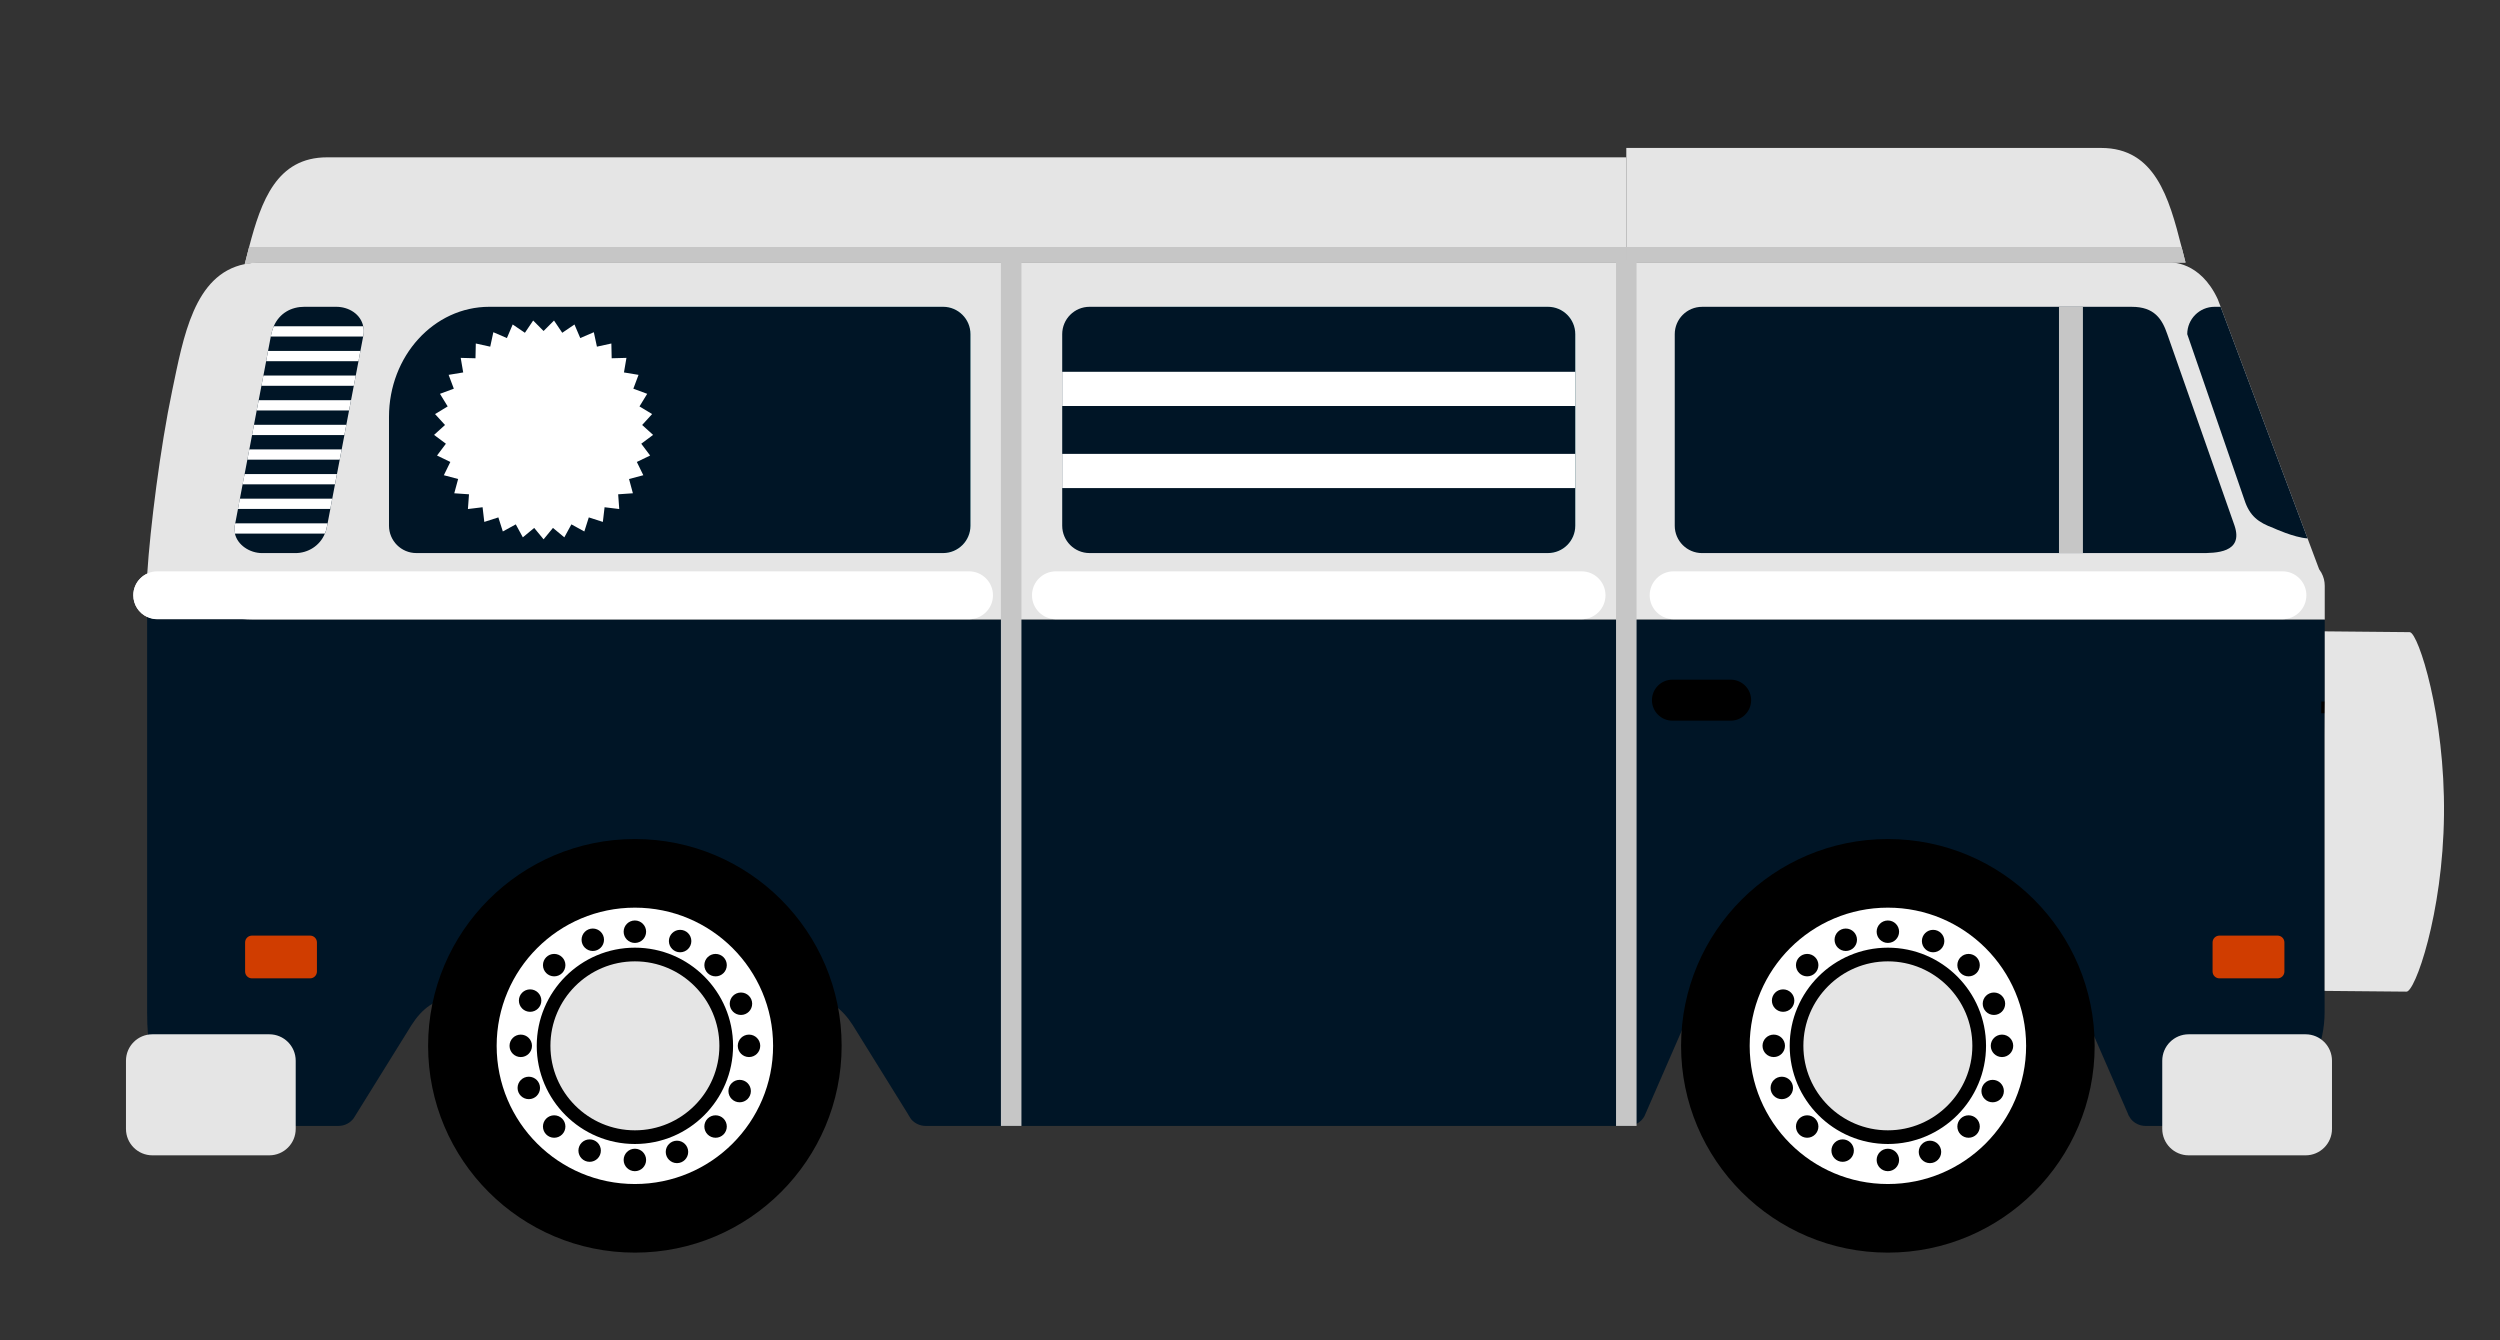<?xml version="1.0" encoding="utf-8"?>
<!-- Generator: Adobe Illustrator 16.0.0, SVG Export Plug-In . SVG Version: 6.00 Build 0)  -->
<!DOCTYPE svg PUBLIC "-//W3C//DTD SVG 1.1//EN" "http://www.w3.org/Graphics/SVG/1.1/DTD/svg11.dtd">
<svg version="1.1" id="Calque_1" xmlns="http://www.w3.org/2000/svg" xmlns:xlink="http://www.w3.org/1999/xlink" x="0px" y="0px"
	 width="365.454px" height="195.945px" viewBox="0 0 365.454 195.945" enable-background="new 0 0 365.454 195.945"
	 xml:space="preserve">
<rect x="0" y="0" width="365.454" height="195.945" fill="#333333" stroke="none"/>
<g>
	<path fill="#E5E5E5" d="M339.834,85.638v4.95H36.815c-0.46,0-0.91-0.021-1.35-0.07h-12.48c-0.52,0-1.02-0.12-1.47-0.33
		c-1.2-0.55-2.03-1.77-2.03-3.17c0-0.96,0.39-1.84,1.03-2.471c0.29-0.289,0.63-0.529,1.01-0.699c0.42-6.6,1.89-18.41,3.65-26.77
		c1.63-7.781,3.18-16.961,10.6-18.471c0.7-0.15,1.45-0.23,2.25-0.23c9.38,0,27.04,0,27.04,0h252.2c0,0,4.319-0.27,6.93,5.361
		l0.42,1.109l12.71,33.859l1.69,4.511l0.34,0.521v0.01C339.665,84.308,339.834,84.957,339.834,85.638z"/>
	<path fill="#BDFFFF" d="M230.276,48.848v28c0,2.21-1.789,4-4,4h-60v-32c0-2.21,1.791-4,4-4h56
		C228.487,44.848,230.276,46.638,230.276,48.848z"/>
	<path fill="#BDFFFF" d="M141.864,48.848v28c0,2.21-1.799,4-4,4H81.235v-19.91c0-8.891,6.56-16.09,14.66-16.09h41.969
		C140.065,44.848,141.864,46.638,141.864,48.848z"/>
	<path fill="#E5E5E5" d="M237.735,22.998v15.379H65.065c0,0-17.66,0-27.04,0c-0.8,0-1.55,0.08-2.25,0.23
		c0.21-0.83,0.42-1.67,0.64-2.5c1.771-6.77,4.051-13.109,11.4-13.109H237.735z"/>
	<path fill="#E5E5E5" d="M319.485,38.377h-81.75v-16.75h42.38c0,0,17.66,0,27.04,0c7.84,0,9.91,7.221,11.75,14.48
		C319.105,36.867,319.294,37.627,319.485,38.377z"/>
	<path fill="#001526" d="M230.276,48.848v28c0,2.21-1.789,4-4,4h-67c-2.209,0-4-1.79-4-4v-28c0-2.21,1.791-4,4-4h67
		C228.487,44.848,230.276,46.638,230.276,48.848z"/>
	<path fill="#001526" d="M141.864,48.848v28c0,2.21-1.799,4-4,4h-77c-2.209,0-4-1.79-4-4v-15.91c0-8.891,6.561-16.09,14.66-16.09
		h66.34C140.065,44.848,141.864,46.638,141.864,48.848z"/>
	<path fill="#001526" d="M326.653,76.852c1.332,4-2.793,4-5.002,4h-72.834c-2.209,0-4-1.791-4-4v-28c0-2.209,1.791-4,4-4h62.834
		c3.25,0,4.404,1.758,5.168,4L326.653,76.852z"/>
	<path fill="#001526" d="M337.325,78.707c-1.99-0.129-4.97-1.51-4.97-1.51c-2.24-0.83-3.49-1.76-4.26-4.119l-8.36-24.23
		c0-2.21,1.79-4,4-4h0.88L337.325,78.707z"/>
	<g>
		<rect x="300.985" y="44.848" fill="#C6C6C6" width="3.5" height="36"/>
	</g>
	<path fill="#001526" d="M339.836,90.589v11.961c0,0.39,0,0.8-0.01,1.22c0,1.07-0.011,2.229-0.011,3.49v40.67
		c0,9.2-7.46,16.66-16.659,16.66h-9.511c-0.859,0-1.63-0.391-2.14-1c0,0-0.01,0-0.01-0.011l-0.34-0.54l-0.12-0.3l-11.98-27.49
		c-1.54-3.43-3.55-5.63-6.17-5.63h-0.899l-7.181-0.04l-25.189,0.04h-0.891c-2.63,0-4.64,2.2-6.17,5.63l-11.939,27.391l-0.24,0.55
		c-0.48,0.84-1.38,1.4-2.42,1.4H135.316c-0.859,0-1.63-0.391-2.14-1c0,0-0.01,0-0.01-0.011l-0.391-0.63
		c-0.01-0.02-0.02-0.04-0.02-0.05l-8.1-13.05c-1.54-2.41-3.551-3.95-6.17-3.95h-0.9l-25.18-0.03l-25.19,0.03h-0.89
		c-2.63,0-4.641,1.54-6.17,3.95l-8.2,13.21l-0.25,0.4c-0.5,0.689-1.311,1.13-2.23,1.13h-16.3c-9.21,0-11.67-7.46-11.67-16.66V90.589
		c0-0.139,0-0.27,0.01-0.399c0.45,0.21,0.95,0.33,1.471,0.33h12.479c0.44,0.05,0.89,0.069,1.35,0.069H339.836z"/>
	<g>
		<rect x="146.315" y="36.518" fill="#C6C6C6" width="3" height="128.07"/>
		<rect x="236.235" y="38.018" fill="#C6C6C6" width="3" height="126.57"/>
	</g>
	<path fill="none" stroke="#000000" stroke-miterlimit="10" d="M339.834,102.548v1.22h-0.01
		C339.834,103.348,339.834,102.938,339.834,102.548z"/>
	<g>
		<path fill="#FFFFFF" d="M234.694,87.018c0,1.934-1.568,3.5-3.5,3.5H154.36c-1.934,0-3.5-1.566-3.5-3.5l0,0
			c0-1.934,1.566-3.5,3.5-3.5h76.834C233.125,83.518,234.694,85.084,234.694,87.018L234.694,87.018z"/>
		<path fill="#FFFFFF" d="M337.151,87.018c0,1.934-1.568,3.5-3.5,3.5h-88.998c-1.934,0-3.5-1.566-3.5-3.5l0,0
			c0-1.934,1.566-3.5,3.5-3.5h88.998C335.583,83.518,337.151,85.084,337.151,87.018L337.151,87.018z"/>
		<path fill="#FFFFFF" d="M145.155,87.018c0,1.93-1.57,3.5-3.5,3.5H22.985c-0.521,0-1.021-0.12-1.471-0.33
			c-1.199-0.55-2.029-1.77-2.029-3.17c0-0.96,0.39-1.84,1.029-2.471c0.29-0.289,0.631-0.529,1.01-0.699
			c0.44-0.221,0.94-0.33,1.461-0.33h118.67C143.584,83.518,145.155,85.088,145.155,87.018z"/>
	</g>
	<g>
		<path fill="#E5E5E5" d="M43.227,165.026c0,2.133-1.729,3.863-3.863,3.863H22.278c-2.134,0-3.863-1.73-3.863-3.863v-9.969
			c0-2.134,1.729-3.863,3.863-3.863h17.086c2.134,0,3.863,1.729,3.863,3.863V165.026z"/>
		<path fill="#E5E5E5" d="M340.894,165.026c0,2.133-1.729,3.863-3.863,3.863h-17.086c-2.134,0-3.863-1.73-3.863-3.863v-9.969
			c0-2.134,1.729-3.863,3.863-3.863h17.086c2.134,0,3.863,1.729,3.863,3.863V165.026z"/>
	</g>
	<path fill="#D03D00" d="M46.33,142.018c0,0.553-0.448,1-1,1h-8.5c-0.553,0-1-0.447-1-1v-4.25c0-0.553,0.447-1,1-1h8.5
		c0.552,0,1,0.447,1,1V142.018z"/>
	<path fill="#D03D00" d="M333.938,142.018c0,0.553-0.448,1-1,1h-8.5c-0.553,0-1-0.447-1-1v-4.25c0-0.553,0.447-1,1-1h8.5
		c0.552,0,1,0.447,1,1V142.018z"/>
	<rect x="155.276" y="54.35" fill="#FFFFFF" width="75" height="5"/>
	<rect x="155.276" y="66.349" fill="#FFFFFF" width="75" height="5"/>
	<g>
		<path d="M92.811,122.651c-16.699,0-30.23,13.54-30.23,30.23s13.531,30.23,30.23,30.23c16.689,0,30.221-13.54,30.221-30.23
			S109.5,122.651,92.811,122.651z M92.811,166.231c-7.379,0-13.35-5.979-13.35-13.35s5.971-13.35,13.35-13.35
			c7.371,0,13.35,5.979,13.35,13.35S100.182,166.231,92.811,166.231z"/>
		<path fill="#FFFFFF" d="M92.811,132.682c-11.16,0-20.209,9.04-20.209,20.2s9.049,20.2,20.209,20.2s20.201-9.04,20.201-20.2
			S103.971,132.682,92.811,132.682z M92.811,166.231c-7.379,0-13.35-5.979-13.35-13.35s5.971-13.35,13.35-13.35
			c7.371,0,13.35,5.979,13.35,13.35S100.182,166.231,92.811,166.231z"/>
		<path fill="#E5E5E5" d="M106.161,152.882c0,7.37-5.979,13.35-13.35,13.35c-7.379,0-13.35-5.979-13.35-13.35
			s5.971-13.35,13.35-13.35C100.182,139.532,106.161,145.512,106.161,152.882z"/>
		<path d="M92.811,166.712c-7.626,0-13.83-6.204-13.83-13.83s6.204-13.83,13.83-13.83s13.83,6.204,13.83,13.83
			S100.437,166.712,92.811,166.712z M92.811,140.013c-7.096,0-12.869,5.773-12.869,12.869s5.773,12.869,12.869,12.869
			s12.869-5.773,12.869-12.869S99.907,140.013,92.811,140.013z"/>
		<path d="M92.811,167.231c-7.912,0-14.35-6.438-14.35-14.35s6.438-14.35,14.35-14.35s14.35,6.438,14.35,14.35
			S100.723,167.231,92.811,167.231z M92.811,140.532c-6.81,0-12.35,5.54-12.35,12.35s5.54,12.35,12.35,12.35s12.35-5.54,12.35-12.35
			S99.621,140.532,92.811,140.532z"/>
		<g>
			<g>
				<circle cx="92.808" cy="136.199" r="1.642"/>
				<circle cx="92.808" cy="169.564" r="1.642"/>
			</g>
			<g>
				<circle cx="104.604" cy="141.086" r="1.641"/>
				<circle cx="81.011" cy="164.678" r="1.641"/>
			</g>
			<g>
				<circle cx="109.491" cy="152.882" r="1.641"/>
				<circle cx="76.125" cy="152.882" r="1.641"/>
			</g>
			<g>
				<circle cx="104.604" cy="164.678" r="1.641"/>
				<circle cx="81.012" cy="141.085" r="1.641"/>
			</g>
			<g>
				<circle cx="86.655" cy="137.376" r="1.641"/>
				<circle cx="98.961" cy="168.388" r="1.641"/>
			</g>
			<g>
				<circle cx="99.421" cy="137.566" r="1.641"/>
				<circle cx="86.195" cy="168.197" r="1.641"/>
			</g>
			<g>
				<circle cx="108.314" cy="146.728" r="1.64"/>
				<circle cx="77.301" cy="159.036" r="1.641"/>
			</g>
			<g>
				<circle cx="108.124" cy="159.495" r="1.641"/>
				<circle cx="77.493" cy="146.269" r="1.641"/>
			</g>
		</g>
	</g>
	<g>
		<path d="M275.971,122.651c-16.689,0-30.229,13.54-30.229,30.23s13.54,30.23,30.229,30.23c16.69,0,30.23-13.54,30.23-30.23
			S292.662,122.651,275.971,122.651z M275.971,166.231c-7.37,0-13.35-5.979-13.35-13.35s5.979-13.35,13.35-13.35
			s13.351,5.979,13.351,13.35S283.341,166.231,275.971,166.231z"/>
		<path fill="#FFFFFF" d="M275.971,132.682c-11.16,0-20.2,9.04-20.2,20.2s9.04,20.2,20.2,20.2s20.21-9.04,20.21-20.2
			S287.131,132.682,275.971,132.682z M275.971,166.231c-7.37,0-13.35-5.979-13.35-13.35s5.979-13.35,13.35-13.35
			s13.351,5.979,13.351,13.35S283.341,166.231,275.971,166.231z"/>
		<path fill="#E5E5E5" d="M289.322,152.882c0,7.37-5.98,13.35-13.351,13.35s-13.35-5.979-13.35-13.35s5.979-13.35,13.35-13.35
			S289.322,145.512,289.322,152.882z"/>
		<path d="M275.971,166.712c-7.626,0-13.83-6.204-13.83-13.83s6.204-13.83,13.83-13.83c7.627,0,13.831,6.204,13.831,13.83
			S283.598,166.712,275.971,166.712z M275.971,140.013c-7.096,0-12.869,5.773-12.869,12.869s5.773,12.869,12.869,12.869
			c7.097,0,12.87-5.773,12.87-12.869S283.068,140.013,275.971,140.013z"/>
		<path d="M275.971,167.231c-7.912,0-14.35-6.438-14.35-14.35s6.438-14.35,14.35-14.35c7.913,0,14.351,6.438,14.351,14.35
			S283.884,167.231,275.971,167.231z M275.971,140.532c-6.81,0-12.35,5.54-12.35,12.35s5.54,12.35,12.35,12.35
			c6.811,0,12.351-5.54,12.351-12.35S282.782,140.532,275.971,140.532z"/>
		<g>
			<g>
				<circle cx="275.972" cy="136.199" r="1.641"/>
				<circle cx="275.972" cy="169.564" r="1.641"/>
			</g>
			<g>
				<circle cx="287.769" cy="141.086" r="1.641"/>
				<circle cx="264.176" cy="164.678" r="1.641"/>
			</g>
			<g>
				<circle cx="292.654" cy="152.882" r="1.641"/>
				<path d="M259.291,154.522c-0.906,0-1.643-0.734-1.643-1.642c0-0.906,0.736-1.64,1.643-1.64c0.904,0,1.641,0.733,1.641,1.641
					C260.931,153.788,260.195,154.522,259.291,154.522z"/>
			</g>
			<g>
				<circle cx="287.769" cy="164.678" r="1.641"/>
				<circle cx="264.177" cy="141.085" r="1.641"/>
			</g>
			<g>
				<circle cx="269.819" cy="137.376" r="1.64"/>
				<circle cx="282.126" cy="168.388" r="1.641"/>
			</g>
			<g>
				<circle cx="282.586" cy="137.566" r="1.641"/>
				<circle cx="269.36" cy="168.197" r="1.641"/>
			</g>
			<g>
				<circle cx="291.478" cy="146.728" r="1.641"/>
				<circle cx="260.466" cy="159.036" r="1.641"/>
			</g>
			<g>
				<circle cx="291.289" cy="159.495" r="1.641"/>
				<circle cx="260.658" cy="146.269" r="1.641"/>
			</g>
		</g>
	</g>
	<g>
		<path fill="#001526" d="M53.155,48.848l-0.07,0.35l-0.4,2.1l-0.279,1.5l-0.4,2.101l-0.29,1.5l-0.399,2.101l-0.291,1.5l-0.399,2.1
			l-0.28,1.5l-0.4,2.1l-0.289,1.5l-0.4,2.1l-0.29,1.5l-0.399,2.101l-0.281,1.5l-0.399,2.101l-0.069,0.35
			c-0.061,0.41-0.17,0.8-0.33,1.15c-0.74,1.789-2.471,2.85-4.311,2.85h-4.859c-1.82,0-3.61-1.189-3.98-2.85
			c-0.03-0.141-0.051-0.291-0.061-0.44v-0.45c0.01-0.08,0.03-0.17,0.041-0.26l0.069-0.35l0.399-2.101l0.281-1.5l0.399-2.101
			l0.29-1.5l0.4-2.1l0.289-1.5l0.4-2.1l0.28-1.5l0.399-2.1l0.291-1.5l0.399-2.101l0.29-1.5l0.4-2.101l0.279-1.5l0.4-2.1l0.07-0.35
			c0.09-0.42,0.209-0.801,0.359-1.15c0.85-1.949,2.6-2.85,4.471-2.85h4.67c1.84,0,3.58,1.08,3.939,2.85
			C53.184,48.058,53.194,48.438,53.155,48.848z"/>
		<path fill="#FFFFFF" d="M53.155,48.848l-0.07,0.35h-13.5l0.07-0.35c0.09-0.42,0.209-0.801,0.359-1.15h13.08
			C53.184,48.058,53.194,48.438,53.155,48.848z"/>
		<polygon fill="#FFFFFF" points="52.004,54.897 51.714,56.397 38.214,56.397 38.504,54.897 		"/>
		<polygon fill="#FFFFFF" points="52.684,51.297 52.405,52.797 38.905,52.797 39.184,51.297 		"/>
		<polygon fill="#FFFFFF" points="51.315,58.498 51.024,59.998 37.524,59.998 37.815,58.498 		"/>
		<polygon fill="#FFFFFF" points="50.625,62.098 50.344,63.598 36.844,63.598 37.125,62.098 		"/>
		<polygon fill="#FFFFFF" points="49.944,65.697 49.655,67.197 36.155,67.197 36.444,65.697 		"/>
		<polygon fill="#FFFFFF" points="49.254,69.297 48.964,70.797 35.464,70.797 35.754,69.297 		"/>
		<polygon fill="#FFFFFF" points="35.065,72.897 48.565,72.897 48.284,74.397 34.784,74.397 		"/>
		<path fill="#FFFFFF" d="M34.384,76.498h13.5l-0.069,0.35c-0.061,0.41-0.17,0.8-0.33,1.15h-13.15h-0.061v-0.44v-0.45L34.384,76.498
			z"/>
	</g>
	<path d="M255.985,102.352c0,1.656-1.344,2.999-3,2.999h-8.5c-1.656,0-3-1.343-3-2.999l0,0c0-1.657,1.344-3,3-3h8.5
		C254.641,99.352,255.985,100.694,255.985,102.352L255.985,102.352z"/>
	<path fill="#E5E5E5" d="M357.266,119.109c-0.149,14.5-4.279,26.08-5.52,25.851l-11.931-0.11v-37.59c0-1.261,0.011-2.42,0.011-3.49
		c0.01-0.42,0.01-0.83,0.01-1.22V92.29l12.4,0.119c0.02,0,0.039,0,0.06,0.01C353.537,92.649,357.426,104.609,357.266,119.109z"/>
	<path fill="#C6C6C6" d="M237.735,36.107v2.27H65.065c0,0-17.66,0-27.04,0c-0.8,0-1.55,0.08-2.25,0.23c0.21-0.83,0.42-1.67,0.64-2.5
		H237.735z"/>
	<path fill="#C6C6C6" d="M319.485,38.377h-81.75v-2.27h81.17C319.105,36.867,319.294,37.627,319.485,38.377z"/>
	<polygon fill="#FFFFFF" points="79.461,48.386 80.985,46.856 82.192,48.647 83.977,47.433 84.823,49.419 86.806,48.565 
		87.26,50.676 89.37,50.212 89.416,52.372 91.575,52.315 91.211,54.444 93.342,54.797 92.583,56.819 94.608,57.569 93.48,59.411 
		95.327,60.53 93.871,62.125 95.471,63.574 93.74,64.864 95.038,66.59 93.093,67.529 94.041,69.469 91.954,70.024 92.517,72.108 
		90.364,72.257 90.522,74.411 88.378,74.15 88.126,76.294 86.072,75.633 85.418,77.691 83.526,76.652 82.495,78.549 80.833,77.171 
		79.461,78.839 78.09,77.171 76.428,78.549 75.397,76.652 73.504,77.691 72.851,75.633 70.796,76.294 70.544,74.15 68.401,74.411 
		68.559,72.257 66.406,72.108 66.969,70.024 64.882,69.469 65.83,67.529 63.885,66.59 65.183,64.864 63.452,63.574 65.052,62.125 
		63.596,60.53 65.443,59.411 64.315,57.569 66.34,56.819 65.581,54.797 67.711,54.444 67.348,52.315 69.507,52.372 69.553,50.212 
		71.663,50.676 72.117,48.565 74.1,49.419 74.946,47.433 76.731,48.647 77.938,46.856 	"/>
</g>
</svg>
